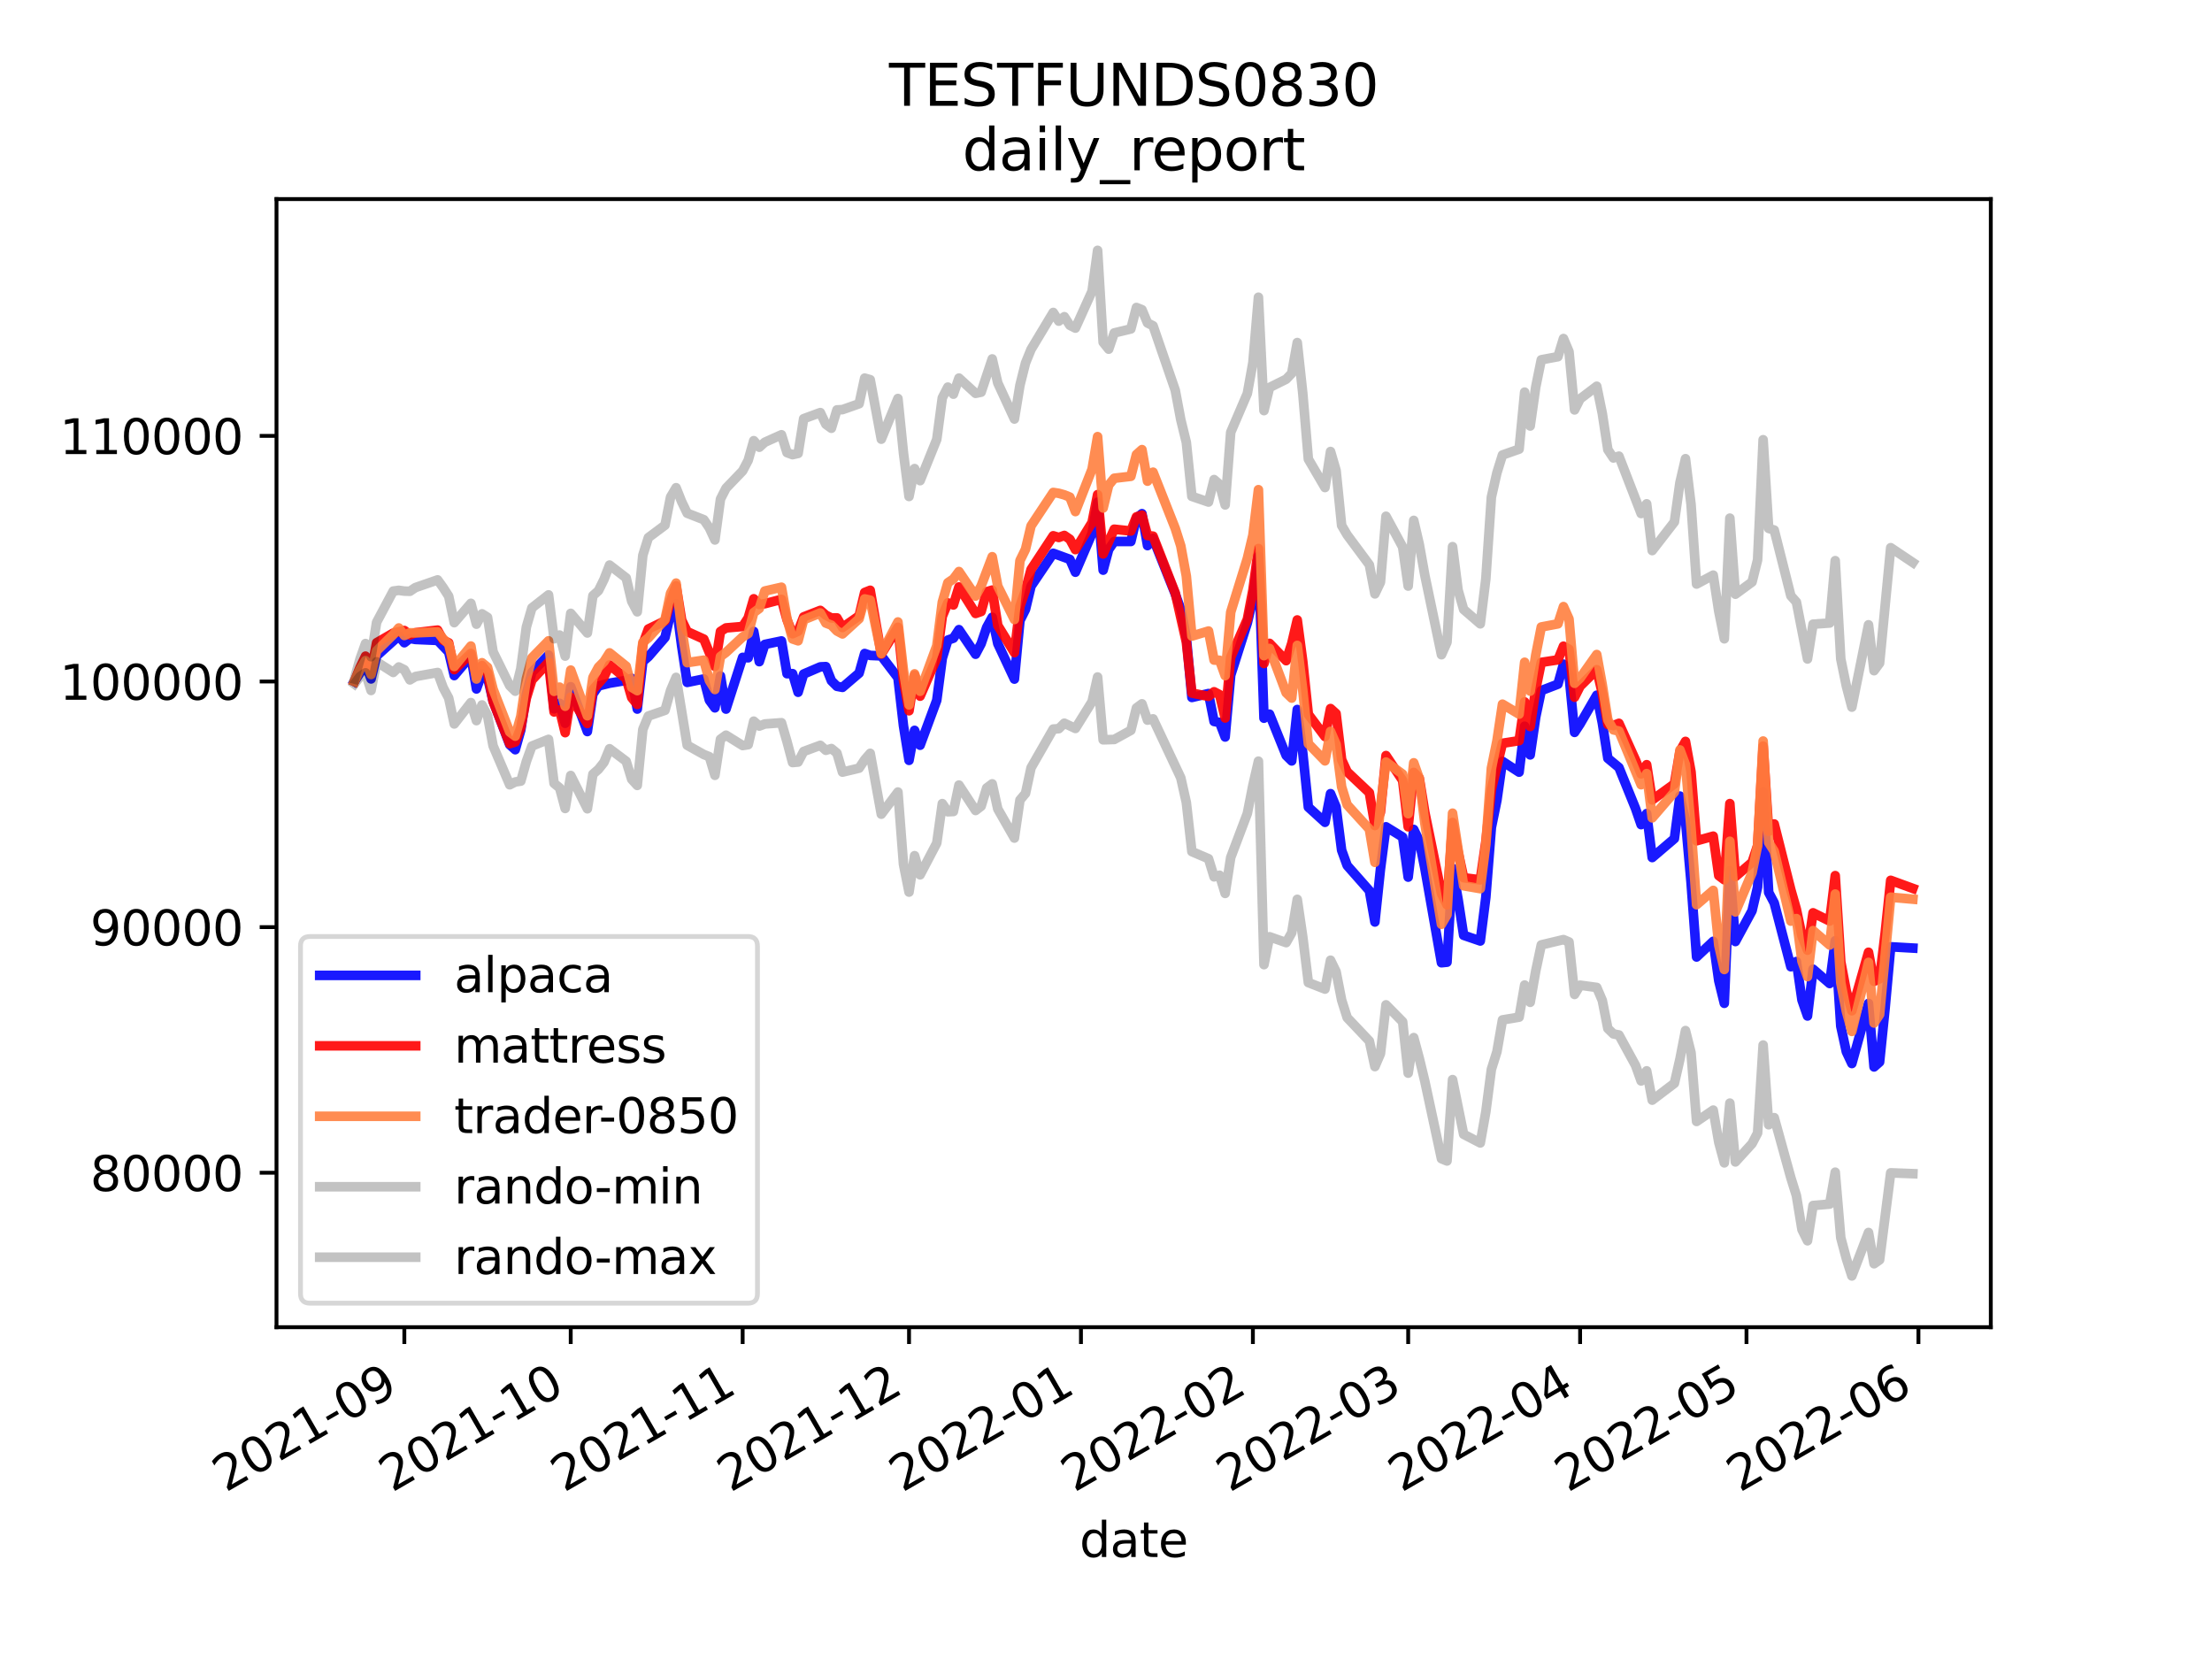 <?xml version="1.0" encoding="utf-8" standalone="no"?>
<!DOCTYPE svg PUBLIC "-//W3C//DTD SVG 1.1//EN"
  "http://www.w3.org/Graphics/SVG/1.1/DTD/svg11.dtd">
<svg height="345.6pt" version="1.1" viewBox="0 0 460.8 345.6" width="460.8pt" xmlns="http://www.w3.org/2000/svg" xmlns:xlink="http://www.w3.org/1999/xlink">
 <defs>
  <style type="text/css">*{stroke-linecap:butt;stroke-linejoin:round;}</style>
 </defs>
 <g id="figure_1">
  <g id="patch_1">
   <path d="M 0 345.6 
L 460.8 345.6 
L 460.8 0 
L 0 0 
z
" style="fill:#ffffff;"/>
  </g>
  <g id="axes_1">
   <g id="patch_2">
    <path d="M 57.6 276.48 
L 414.72 276.48 
L 414.72 41.472 
L 57.6 41.472 
z
" style="fill:#ffffff;"/>
   </g>
   <g id="matplotlib.axis_1">
    <g id="xtick_1">
     <g id="line2d_1">
      <defs>
       <path d="M 0 0 
L 0 3.5 
" id="m9d645391ad" style="stroke:#000000;stroke-width:0.8;"/>
      </defs>
      <g>
       <use style="stroke:#000000;stroke-width:0.8;" x="84.231" xlink:href="#m9d645391ad" y="276.48"/>
      </g>
     </g>
     <g id="text_1">
      <!-- 2021-09 -->
      <g transform="translate(47.006 310.952)rotate(-30)scale(0.1 -0.1)">
       <defs>
        <path d="M 1228 531 
L 3431 531 
L 3431 0 
L 469 0 
L 469 531 
Q 828 903 1448 1529 
Q 2069 2156 2228 2338 
Q 2531 2678 2651 2914 
Q 2772 3150 2772 3378 
Q 2772 3750 2511 3984 
Q 2250 4219 1831 4219 
Q 1534 4219 1204 4116 
Q 875 4013 500 3803 
L 500 4441 
Q 881 4594 1212 4672 
Q 1544 4750 1819 4750 
Q 2544 4750 2975 4387 
Q 3406 4025 3406 3419 
Q 3406 3131 3298 2873 
Q 3191 2616 2906 2266 
Q 2828 2175 2409 1742 
Q 1991 1309 1228 531 
z
" id="DejaVuSans-32" transform="scale(0.016)"/>
        <path d="M 2034 4250 
Q 1547 4250 1301 3770 
Q 1056 3291 1056 2328 
Q 1056 1369 1301 889 
Q 1547 409 2034 409 
Q 2525 409 2770 889 
Q 3016 1369 3016 2328 
Q 3016 3291 2770 3770 
Q 2525 4250 2034 4250 
z
M 2034 4750 
Q 2819 4750 3233 4129 
Q 3647 3509 3647 2328 
Q 3647 1150 3233 529 
Q 2819 -91 2034 -91 
Q 1250 -91 836 529 
Q 422 1150 422 2328 
Q 422 3509 836 4129 
Q 1250 4750 2034 4750 
z
" id="DejaVuSans-30" transform="scale(0.016)"/>
        <path d="M 794 531 
L 1825 531 
L 1825 4091 
L 703 3866 
L 703 4441 
L 1819 4666 
L 2450 4666 
L 2450 531 
L 3481 531 
L 3481 0 
L 794 0 
L 794 531 
z
" id="DejaVuSans-31" transform="scale(0.016)"/>
        <path d="M 313 2009 
L 1997 2009 
L 1997 1497 
L 313 1497 
L 313 2009 
z
" id="DejaVuSans-2d" transform="scale(0.016)"/>
        <path d="M 703 97 
L 703 672 
Q 941 559 1184 500 
Q 1428 441 1663 441 
Q 2288 441 2617 861 
Q 2947 1281 2994 2138 
Q 2813 1869 2534 1725 
Q 2256 1581 1919 1581 
Q 1219 1581 811 2004 
Q 403 2428 403 3163 
Q 403 3881 828 4315 
Q 1253 4750 1959 4750 
Q 2769 4750 3195 4129 
Q 3622 3509 3622 2328 
Q 3622 1225 3098 567 
Q 2575 -91 1691 -91 
Q 1453 -91 1209 -44 
Q 966 3 703 97 
z
M 1959 2075 
Q 2384 2075 2632 2365 
Q 2881 2656 2881 3163 
Q 2881 3666 2632 3958 
Q 2384 4250 1959 4250 
Q 1534 4250 1286 3958 
Q 1038 3666 1038 3163 
Q 1038 2656 1286 2365 
Q 1534 2075 1959 2075 
z
" id="DejaVuSans-39" transform="scale(0.016)"/>
       </defs>
       <use xlink:href="#DejaVuSans-32"/>
       <use x="63.623" xlink:href="#DejaVuSans-30"/>
       <use x="127.246" xlink:href="#DejaVuSans-32"/>
       <use x="190.869" xlink:href="#DejaVuSans-31"/>
       <use x="254.492" xlink:href="#DejaVuSans-2d"/>
       <use x="290.576" xlink:href="#DejaVuSans-30"/>
       <use x="354.199" xlink:href="#DejaVuSans-39"/>
      </g>
     </g>
    </g>
    <g id="xtick_2">
     <g id="line2d_2">
      <g>
       <use style="stroke:#000000;stroke-width:0.8;" x="118.892" xlink:href="#m9d645391ad" y="276.48"/>
      </g>
     </g>
     <g id="text_2">
      <!-- 2021-10 -->
      <g transform="translate(81.667 310.952)rotate(-30)scale(0.1 -0.1)">
       <use xlink:href="#DejaVuSans-32"/>
       <use x="63.623" xlink:href="#DejaVuSans-30"/>
       <use x="127.246" xlink:href="#DejaVuSans-32"/>
       <use x="190.869" xlink:href="#DejaVuSans-31"/>
       <use x="254.492" xlink:href="#DejaVuSans-2d"/>
       <use x="290.576" xlink:href="#DejaVuSans-31"/>
       <use x="354.199" xlink:href="#DejaVuSans-30"/>
      </g>
     </g>
    </g>
    <g id="xtick_3">
     <g id="line2d_3">
      <g>
       <use style="stroke:#000000;stroke-width:0.8;" x="154.708" xlink:href="#m9d645391ad" y="276.48"/>
      </g>
     </g>
     <g id="text_3">
      <!-- 2021-11 -->
      <g transform="translate(117.483 310.952)rotate(-30)scale(0.1 -0.1)">
       <use xlink:href="#DejaVuSans-32"/>
       <use x="63.623" xlink:href="#DejaVuSans-30"/>
       <use x="127.246" xlink:href="#DejaVuSans-32"/>
       <use x="190.869" xlink:href="#DejaVuSans-31"/>
       <use x="254.492" xlink:href="#DejaVuSans-2d"/>
       <use x="290.576" xlink:href="#DejaVuSans-31"/>
       <use x="354.199" xlink:href="#DejaVuSans-31"/>
      </g>
     </g>
    </g>
    <g id="xtick_4">
     <g id="line2d_4">
      <g>
       <use style="stroke:#000000;stroke-width:0.8;" x="189.368" xlink:href="#m9d645391ad" y="276.48"/>
      </g>
     </g>
     <g id="text_4">
      <!-- 2021-12 -->
      <g transform="translate(152.143 310.952)rotate(-30)scale(0.1 -0.1)">
       <use xlink:href="#DejaVuSans-32"/>
       <use x="63.623" xlink:href="#DejaVuSans-30"/>
       <use x="127.246" xlink:href="#DejaVuSans-32"/>
       <use x="190.869" xlink:href="#DejaVuSans-31"/>
       <use x="254.492" xlink:href="#DejaVuSans-2d"/>
       <use x="290.576" xlink:href="#DejaVuSans-31"/>
       <use x="354.199" xlink:href="#DejaVuSans-32"/>
      </g>
     </g>
    </g>
    <g id="xtick_5">
     <g id="line2d_5">
      <g>
       <use style="stroke:#000000;stroke-width:0.8;" x="225.184" xlink:href="#m9d645391ad" y="276.48"/>
      </g>
     </g>
     <g id="text_5">
      <!-- 2022-01 -->
      <g transform="translate(187.959 310.952)rotate(-30)scale(0.1 -0.1)">
       <use xlink:href="#DejaVuSans-32"/>
       <use x="63.623" xlink:href="#DejaVuSans-30"/>
       <use x="127.246" xlink:href="#DejaVuSans-32"/>
       <use x="190.869" xlink:href="#DejaVuSans-32"/>
       <use x="254.492" xlink:href="#DejaVuSans-2d"/>
       <use x="290.576" xlink:href="#DejaVuSans-30"/>
       <use x="354.199" xlink:href="#DejaVuSans-31"/>
      </g>
     </g>
    </g>
    <g id="xtick_6">
     <g id="line2d_6">
      <g>
       <use style="stroke:#000000;stroke-width:0.8;" x="261" xlink:href="#m9d645391ad" y="276.48"/>
      </g>
     </g>
     <g id="text_6">
      <!-- 2022-02 -->
      <g transform="translate(223.775 310.952)rotate(-30)scale(0.1 -0.1)">
       <use xlink:href="#DejaVuSans-32"/>
       <use x="63.623" xlink:href="#DejaVuSans-30"/>
       <use x="127.246" xlink:href="#DejaVuSans-32"/>
       <use x="190.869" xlink:href="#DejaVuSans-32"/>
       <use x="254.492" xlink:href="#DejaVuSans-2d"/>
       <use x="290.576" xlink:href="#DejaVuSans-30"/>
       <use x="354.199" xlink:href="#DejaVuSans-32"/>
      </g>
     </g>
    </g>
    <g id="xtick_7">
     <g id="line2d_7">
      <g>
       <use style="stroke:#000000;stroke-width:0.8;" x="293.35" xlink:href="#m9d645391ad" y="276.48"/>
      </g>
     </g>
     <g id="text_7">
      <!-- 2022-03 -->
      <g transform="translate(256.125 310.952)rotate(-30)scale(0.1 -0.1)">
       <defs>
        <path d="M 2597 2516 
Q 3050 2419 3304 2112 
Q 3559 1806 3559 1356 
Q 3559 666 3084 287 
Q 2609 -91 1734 -91 
Q 1441 -91 1130 -33 
Q 819 25 488 141 
L 488 750 
Q 750 597 1062 519 
Q 1375 441 1716 441 
Q 2309 441 2620 675 
Q 2931 909 2931 1356 
Q 2931 1769 2642 2001 
Q 2353 2234 1838 2234 
L 1294 2234 
L 1294 2753 
L 1863 2753 
Q 2328 2753 2575 2939 
Q 2822 3125 2822 3475 
Q 2822 3834 2567 4026 
Q 2313 4219 1838 4219 
Q 1578 4219 1281 4162 
Q 984 4106 628 3988 
L 628 4550 
Q 988 4650 1302 4700 
Q 1616 4750 1894 4750 
Q 2613 4750 3031 4423 
Q 3450 4097 3450 3541 
Q 3450 3153 3228 2886 
Q 3006 2619 2597 2516 
z
" id="DejaVuSans-33" transform="scale(0.016)"/>
       </defs>
       <use xlink:href="#DejaVuSans-32"/>
       <use x="63.623" xlink:href="#DejaVuSans-30"/>
       <use x="127.246" xlink:href="#DejaVuSans-32"/>
       <use x="190.869" xlink:href="#DejaVuSans-32"/>
       <use x="254.492" xlink:href="#DejaVuSans-2d"/>
       <use x="290.576" xlink:href="#DejaVuSans-30"/>
       <use x="354.199" xlink:href="#DejaVuSans-33"/>
      </g>
     </g>
    </g>
    <g id="xtick_8">
     <g id="line2d_8">
      <g>
       <use style="stroke:#000000;stroke-width:0.8;" x="329.166" xlink:href="#m9d645391ad" y="276.48"/>
      </g>
     </g>
     <g id="text_8">
      <!-- 2022-04 -->
      <g transform="translate(291.941 310.952)rotate(-30)scale(0.1 -0.1)">
       <defs>
        <path d="M 2419 4116 
L 825 1625 
L 2419 1625 
L 2419 4116 
z
M 2253 4666 
L 3047 4666 
L 3047 1625 
L 3713 1625 
L 3713 1100 
L 3047 1100 
L 3047 0 
L 2419 0 
L 2419 1100 
L 313 1100 
L 313 1709 
L 2253 4666 
z
" id="DejaVuSans-34" transform="scale(0.016)"/>
       </defs>
       <use xlink:href="#DejaVuSans-32"/>
       <use x="63.623" xlink:href="#DejaVuSans-30"/>
       <use x="127.246" xlink:href="#DejaVuSans-32"/>
       <use x="190.869" xlink:href="#DejaVuSans-32"/>
       <use x="254.492" xlink:href="#DejaVuSans-2d"/>
       <use x="290.576" xlink:href="#DejaVuSans-30"/>
       <use x="354.199" xlink:href="#DejaVuSans-34"/>
      </g>
     </g>
    </g>
    <g id="xtick_9">
     <g id="line2d_9">
      <g>
       <use style="stroke:#000000;stroke-width:0.8;" x="363.827" xlink:href="#m9d645391ad" y="276.48"/>
      </g>
     </g>
     <g id="text_9">
      <!-- 2022-05 -->
      <g transform="translate(326.602 310.952)rotate(-30)scale(0.1 -0.1)">
       <defs>
        <path d="M 691 4666 
L 3169 4666 
L 3169 4134 
L 1269 4134 
L 1269 2991 
Q 1406 3038 1543 3061 
Q 1681 3084 1819 3084 
Q 2600 3084 3056 2656 
Q 3513 2228 3513 1497 
Q 3513 744 3044 326 
Q 2575 -91 1722 -91 
Q 1428 -91 1123 -41 
Q 819 9 494 109 
L 494 744 
Q 775 591 1075 516 
Q 1375 441 1709 441 
Q 2250 441 2565 725 
Q 2881 1009 2881 1497 
Q 2881 1984 2565 2268 
Q 2250 2553 1709 2553 
Q 1456 2553 1204 2497 
Q 953 2441 691 2322 
L 691 4666 
z
" id="DejaVuSans-35" transform="scale(0.016)"/>
       </defs>
       <use xlink:href="#DejaVuSans-32"/>
       <use x="63.623" xlink:href="#DejaVuSans-30"/>
       <use x="127.246" xlink:href="#DejaVuSans-32"/>
       <use x="190.869" xlink:href="#DejaVuSans-32"/>
       <use x="254.492" xlink:href="#DejaVuSans-2d"/>
       <use x="290.576" xlink:href="#DejaVuSans-30"/>
       <use x="354.199" xlink:href="#DejaVuSans-35"/>
      </g>
     </g>
    </g>
    <g id="xtick_10">
     <g id="line2d_10">
      <g>
       <use style="stroke:#000000;stroke-width:0.8;" x="399.643" xlink:href="#m9d645391ad" y="276.48"/>
      </g>
     </g>
     <g id="text_10">
      <!-- 2022-06 -->
      <g transform="translate(362.418 310.952)rotate(-30)scale(0.1 -0.1)">
       <defs>
        <path d="M 2113 2584 
Q 1688 2584 1439 2293 
Q 1191 2003 1191 1497 
Q 1191 994 1439 701 
Q 1688 409 2113 409 
Q 2538 409 2786 701 
Q 3034 994 3034 1497 
Q 3034 2003 2786 2293 
Q 2538 2584 2113 2584 
z
M 3366 4563 
L 3366 3988 
Q 3128 4100 2886 4159 
Q 2644 4219 2406 4219 
Q 1781 4219 1451 3797 
Q 1122 3375 1075 2522 
Q 1259 2794 1537 2939 
Q 1816 3084 2150 3084 
Q 2853 3084 3261 2657 
Q 3669 2231 3669 1497 
Q 3669 778 3244 343 
Q 2819 -91 2113 -91 
Q 1303 -91 875 529 
Q 447 1150 447 2328 
Q 447 3434 972 4092 
Q 1497 4750 2381 4750 
Q 2619 4750 2861 4703 
Q 3103 4656 3366 4563 
z
" id="DejaVuSans-36" transform="scale(0.016)"/>
       </defs>
       <use xlink:href="#DejaVuSans-32"/>
       <use x="63.623" xlink:href="#DejaVuSans-30"/>
       <use x="127.246" xlink:href="#DejaVuSans-32"/>
       <use x="190.869" xlink:href="#DejaVuSans-32"/>
       <use x="254.492" xlink:href="#DejaVuSans-2d"/>
       <use x="290.576" xlink:href="#DejaVuSans-30"/>
       <use x="354.199" xlink:href="#DejaVuSans-36"/>
      </g>
     </g>
    </g>
    <g id="text_11">
     <!-- date -->
     <g transform="translate(224.885 324.351)scale(0.1 -0.1)">
      <defs>
       <path d="M 2906 2969 
L 2906 4863 
L 3481 4863 
L 3481 0 
L 2906 0 
L 2906 525 
Q 2725 213 2448 61 
Q 2172 -91 1784 -91 
Q 1150 -91 751 415 
Q 353 922 353 1747 
Q 353 2572 751 3078 
Q 1150 3584 1784 3584 
Q 2172 3584 2448 3432 
Q 2725 3281 2906 2969 
z
M 947 1747 
Q 947 1113 1208 752 
Q 1469 391 1925 391 
Q 2381 391 2643 752 
Q 2906 1113 2906 1747 
Q 2906 2381 2643 2742 
Q 2381 3103 1925 3103 
Q 1469 3103 1208 2742 
Q 947 2381 947 1747 
z
" id="DejaVuSans-64" transform="scale(0.016)"/>
       <path d="M 2194 1759 
Q 1497 1759 1228 1600 
Q 959 1441 959 1056 
Q 959 750 1161 570 
Q 1363 391 1709 391 
Q 2188 391 2477 730 
Q 2766 1069 2766 1631 
L 2766 1759 
L 2194 1759 
z
M 3341 1997 
L 3341 0 
L 2766 0 
L 2766 531 
Q 2569 213 2275 61 
Q 1981 -91 1556 -91 
Q 1019 -91 701 211 
Q 384 513 384 1019 
Q 384 1609 779 1909 
Q 1175 2209 1959 2209 
L 2766 2209 
L 2766 2266 
Q 2766 2663 2505 2880 
Q 2244 3097 1772 3097 
Q 1472 3097 1187 3025 
Q 903 2953 641 2809 
L 641 3341 
Q 956 3463 1253 3523 
Q 1550 3584 1831 3584 
Q 2591 3584 2966 3190 
Q 3341 2797 3341 1997 
z
" id="DejaVuSans-61" transform="scale(0.016)"/>
       <path d="M 1172 4494 
L 1172 3500 
L 2356 3500 
L 2356 3053 
L 1172 3053 
L 1172 1153 
Q 1172 725 1289 603 
Q 1406 481 1766 481 
L 2356 481 
L 2356 0 
L 1766 0 
Q 1100 0 847 248 
Q 594 497 594 1153 
L 594 3053 
L 172 3053 
L 172 3500 
L 594 3500 
L 594 4494 
L 1172 4494 
z
" id="DejaVuSans-74" transform="scale(0.016)"/>
       <path d="M 3597 1894 
L 3597 1613 
L 953 1613 
Q 991 1019 1311 708 
Q 1631 397 2203 397 
Q 2534 397 2845 478 
Q 3156 559 3463 722 
L 3463 178 
Q 3153 47 2828 -22 
Q 2503 -91 2169 -91 
Q 1331 -91 842 396 
Q 353 884 353 1716 
Q 353 2575 817 3079 
Q 1281 3584 2069 3584 
Q 2775 3584 3186 3129 
Q 3597 2675 3597 1894 
z
M 3022 2063 
Q 3016 2534 2758 2815 
Q 2500 3097 2075 3097 
Q 1594 3097 1305 2825 
Q 1016 2553 972 2059 
L 3022 2063 
z
" id="DejaVuSans-65" transform="scale(0.016)"/>
      </defs>
      <use xlink:href="#DejaVuSans-64"/>
      <use x="63.477" xlink:href="#DejaVuSans-61"/>
      <use x="124.756" xlink:href="#DejaVuSans-74"/>
      <use x="163.965" xlink:href="#DejaVuSans-65"/>
     </g>
    </g>
   </g>
   <g id="matplotlib.axis_2">
    <g id="ytick_1">
     <g id="line2d_11">
      <defs>
       <path d="M 0 0 
L -3.5 0 
" id="m3a9f3d53c4" style="stroke:#000000;stroke-width:0.8;"/>
      </defs>
      <g>
       <use style="stroke:#000000;stroke-width:0.8;" x="57.6" xlink:href="#m3a9f3d53c4" y="244.309"/>
      </g>
     </g>
     <g id="text_12">
      <!-- 80000 -->
      <g transform="translate(18.788 248.109)scale(0.1 -0.1)">
       <defs>
        <path d="M 2034 2216 
Q 1584 2216 1326 1975 
Q 1069 1734 1069 1313 
Q 1069 891 1326 650 
Q 1584 409 2034 409 
Q 2484 409 2743 651 
Q 3003 894 3003 1313 
Q 3003 1734 2745 1975 
Q 2488 2216 2034 2216 
z
M 1403 2484 
Q 997 2584 770 2862 
Q 544 3141 544 3541 
Q 544 4100 942 4425 
Q 1341 4750 2034 4750 
Q 2731 4750 3128 4425 
Q 3525 4100 3525 3541 
Q 3525 3141 3298 2862 
Q 3072 2584 2669 2484 
Q 3125 2378 3379 2068 
Q 3634 1759 3634 1313 
Q 3634 634 3220 271 
Q 2806 -91 2034 -91 
Q 1263 -91 848 271 
Q 434 634 434 1313 
Q 434 1759 690 2068 
Q 947 2378 1403 2484 
z
M 1172 3481 
Q 1172 3119 1398 2916 
Q 1625 2713 2034 2713 
Q 2441 2713 2670 2916 
Q 2900 3119 2900 3481 
Q 2900 3844 2670 4047 
Q 2441 4250 2034 4250 
Q 1625 4250 1398 4047 
Q 1172 3844 1172 3481 
z
" id="DejaVuSans-38" transform="scale(0.016)"/>
       </defs>
       <use xlink:href="#DejaVuSans-38"/>
       <use x="63.623" xlink:href="#DejaVuSans-30"/>
       <use x="127.246" xlink:href="#DejaVuSans-30"/>
       <use x="190.869" xlink:href="#DejaVuSans-30"/>
       <use x="254.492" xlink:href="#DejaVuSans-30"/>
      </g>
     </g>
    </g>
    <g id="ytick_2">
     <g id="line2d_12">
      <g>
       <use style="stroke:#000000;stroke-width:0.8;" x="57.6" xlink:href="#m3a9f3d53c4" y="193.139"/>
      </g>
     </g>
     <g id="text_13">
      <!-- 90000 -->
      <g transform="translate(18.788 196.938)scale(0.1 -0.1)">
       <use xlink:href="#DejaVuSans-39"/>
       <use x="63.623" xlink:href="#DejaVuSans-30"/>
       <use x="127.246" xlink:href="#DejaVuSans-30"/>
       <use x="190.869" xlink:href="#DejaVuSans-30"/>
       <use x="254.492" xlink:href="#DejaVuSans-30"/>
      </g>
     </g>
    </g>
    <g id="ytick_3">
     <g id="line2d_13">
      <g>
       <use style="stroke:#000000;stroke-width:0.8;" x="57.6" xlink:href="#m3a9f3d53c4" y="141.969"/>
      </g>
     </g>
     <g id="text_14">
      <!-- 100000 -->
      <g transform="translate(12.425 145.768)scale(0.1 -0.1)">
       <use xlink:href="#DejaVuSans-31"/>
       <use x="63.623" xlink:href="#DejaVuSans-30"/>
       <use x="127.246" xlink:href="#DejaVuSans-30"/>
       <use x="190.869" xlink:href="#DejaVuSans-30"/>
       <use x="254.492" xlink:href="#DejaVuSans-30"/>
       <use x="318.115" xlink:href="#DejaVuSans-30"/>
      </g>
     </g>
    </g>
    <g id="ytick_4">
     <g id="line2d_14">
      <g>
       <use style="stroke:#000000;stroke-width:0.8;" x="57.6" xlink:href="#m3a9f3d53c4" y="90.798"/>
      </g>
     </g>
     <g id="text_15">
      <!-- 110000 -->
      <g transform="translate(12.425 94.598)scale(0.1 -0.1)">
       <use xlink:href="#DejaVuSans-31"/>
       <use x="63.623" xlink:href="#DejaVuSans-31"/>
       <use x="127.246" xlink:href="#DejaVuSans-30"/>
       <use x="190.869" xlink:href="#DejaVuSans-30"/>
       <use x="254.492" xlink:href="#DejaVuSans-30"/>
       <use x="318.115" xlink:href="#DejaVuSans-30"/>
      </g>
     </g>
    </g>
   </g>
   <g id="line2d_15">
    <path clip-path="url(#pd2eb1c7e87)" d="M 73.833 141.969 
L 76.143 138.392 
L 77.299 141.432 
L 78.454 136.644 
L 83.076 132.476 
L 84.231 133.892 
L 85.386 133.001 
L 86.542 133.211 
L 91.163 133.411 
L 93.474 135.836 
L 94.629 140.736 
L 98.095 136.628 
L 99.251 143.519 
L 100.406 140.328 
L 101.561 141.094 
L 102.717 146.025 
L 106.183 155.129 
L 107.338 156.177 
L 108.493 152.071 
L 109.649 144.617 
L 110.804 140.052 
L 114.27 136.459 
L 115.425 147.658 
L 116.581 146.507 
L 117.736 150.675 
L 118.892 143.062 
L 122.358 152.394 
L 123.513 144.583 
L 124.668 142.897 
L 126.979 142.322 
L 130.445 141.741 
L 131.6 141.318 
L 132.756 147.711 
L 133.911 137.807 
L 135.067 136.803 
L 138.533 132.803 
L 139.688 127.814 
L 140.843 125.77 
L 141.999 134.578 
L 143.154 142.157 
L 146.62 141.44 
L 147.775 145.87 
L 148.931 147.455 
L 150.086 140.811 
L 151.241 147.715 
L 154.708 136.945 
L 155.863 137.028 
L 157.018 131.539 
L 158.174 137.84 
L 159.329 134.241 
L 162.795 133.52 
L 163.95 140.343 
L 165.106 140.332 
L 166.261 144.209 
L 167.416 140.414 
L 170.882 138.922 
L 172.038 138.871 
L 173.193 141.813 
L 174.349 142.97 
L 175.504 143.191 
L 178.97 140.225 
L 180.125 136.135 
L 181.281 136.538 
L 183.591 136.635 
L 187.057 141.188 
L 188.213 151.208 
L 189.368 158.396 
L 190.524 152.149 
L 191.679 155.244 
L 195.145 145.884 
L 196.3 137.114 
L 197.456 133.343 
L 198.611 132.945 
L 199.766 131.166 
L 203.232 136.288 
L 204.388 134.099 
L 205.543 130.697 
L 206.698 128.585 
L 207.854 134.072 
L 211.32 141.468 
L 212.475 129.272 
L 213.631 126.951 
L 214.786 122.11 
L 219.407 115.261 
L 222.873 116.53 
L 224.029 119.203 
L 227.495 111.111 
L 228.65 104.621 
L 229.806 118.771 
L 230.961 114.463 
L 232.116 112.795 
L 235.582 112.803 
L 236.738 107.973 
L 237.893 107.009 
L 239.048 113.659 
L 240.204 112.14 
L 244.825 123.729 
L 245.981 126.949 
L 247.136 132.786 
L 248.291 145.295 
L 251.757 144.477 
L 252.913 150.296 
L 254.068 150.499 
L 255.223 153.53 
L 256.379 140.655 
L 259.845 129.763 
L 261 124.872 
L 262.155 115.88 
L 263.311 149.613 
L 264.466 148.776 
L 267.932 157.377 
L 269.088 158.514 
L 270.243 147.805 
L 271.398 156.89 
L 272.554 168.143 
L 276.02 171.303 
L 277.175 165.333 
L 278.33 168.102 
L 279.486 177.115 
L 280.641 180.301 
L 285.263 185.538 
L 286.418 192.067 
L 287.573 181.07 
L 288.729 172.239 
L 292.195 174.371 
L 293.35 182.718 
L 294.505 172.786 
L 295.661 175.162 
L 296.816 180.862 
L 300.282 200.557 
L 301.438 200.441 
L 302.593 180.878 
L 303.748 187.343 
L 304.904 194.837 
L 308.37 196.024 
L 309.525 186.949 
L 310.68 172.376 
L 311.836 166.718 
L 312.991 158.605 
L 316.457 160.853 
L 317.612 151.29 
L 318.768 157.259 
L 319.923 149.353 
L 321.079 143.861 
L 324.545 142.527 
L 325.7 138.356 
L 326.855 140.604 
L 328.011 152.569 
L 329.166 150.808 
L 332.632 144.826 
L 333.787 150.579 
L 334.943 157.968 
L 337.253 159.887 
L 340.72 168.443 
L 341.875 171.785 
L 343.03 169.477 
L 344.186 178.642 
L 348.807 174.696 
L 349.962 165.838 
L 351.118 170.91 
L 352.273 183.816 
L 353.428 199.357 
L 356.895 196.094 
L 358.05 204.304 
L 359.205 209.009 
L 360.361 181.425 
L 361.516 196.139 
L 364.982 189.738 
L 366.137 184.8 
L 367.293 164.915 
L 368.448 185.914 
L 369.603 188.093 
L 373.069 201.388 
L 374.225 200.301 
L 375.38 208.315 
L 376.536 211.648 
L 377.691 201.899 
L 381.157 204.884 
L 382.312 195.976 
L 383.468 213.771 
L 384.623 219.091 
L 385.778 221.551 
L 389.244 209.024 
L 390.4 222.259 
L 391.555 221.239 
L 392.711 209.948 
L 393.866 197.236 
L 398.487 197.5 
L 398.487 197.5 
" style="fill:none;stroke:#0000ff;stroke-linecap:square;stroke-opacity:0.9;stroke-width:2;"/>
   </g>
   <g id="line2d_16">
    <path clip-path="url(#pd2eb1c7e87)" d="M 73.833 141.969 
L 74.988 139.106 
L 76.143 136.691 
L 77.299 140.07 
L 78.454 133.895 
L 81.92 131.886 
L 84.231 131.344 
L 85.386 132.275 
L 86.542 131.805 
L 91.163 131.262 
L 92.318 133.374 
L 93.474 133.915 
L 94.629 139.493 
L 98.095 136.109 
L 99.251 140.868 
L 100.406 138.649 
L 101.561 140.155 
L 102.717 146.135 
L 106.183 154.923 
L 107.338 154.564 
L 108.493 151.588 
L 109.649 145.432 
L 110.804 141.666 
L 114.27 137.958 
L 115.425 148.31 
L 116.581 147.894 
L 117.736 152.625 
L 118.892 145.236 
L 122.358 150.711 
L 123.513 143.69 
L 125.824 141.044 
L 126.979 138.52 
L 130.445 141.39 
L 131.6 145.324 
L 132.756 146.747 
L 133.911 134.21 
L 135.067 131.029 
L 138.533 129.347 
L 139.688 125.26 
L 140.843 122.02 
L 141.999 129.177 
L 143.154 131.566 
L 146.62 133.139 
L 148.931 138.818 
L 150.086 131.543 
L 151.241 130.806 
L 154.708 130.508 
L 155.863 128.721 
L 157.018 124.739 
L 158.174 125.921 
L 159.329 125.764 
L 162.795 124.855 
L 163.95 129.111 
L 165.106 132.015 
L 166.261 131.49 
L 167.416 128.506 
L 170.882 127.156 
L 172.038 128.153 
L 173.193 128.735 
L 174.349 128.72 
L 175.504 130.715 
L 178.97 128.296 
L 180.125 123.427 
L 181.281 122.966 
L 183.591 136.263 
L 187.057 130.678 
L 188.213 141.749 
L 189.368 148.065 
L 190.524 140.666 
L 191.679 145.023 
L 195.145 137.065 
L 196.3 128.402 
L 197.456 125.589 
L 198.611 126.023 
L 199.766 122.271 
L 203.232 127.796 
L 204.388 127.391 
L 205.543 123.271 
L 206.698 122.927 
L 207.854 130.3 
L 211.32 135.952 
L 212.475 126.287 
L 213.631 122.94 
L 214.786 118.626 
L 219.407 111.611 
L 220.563 111.969 
L 221.718 111.541 
L 222.873 112.335 
L 224.029 114.491 
L 227.495 108.844 
L 228.65 103.04 
L 229.806 115.391 
L 232.116 110.244 
L 235.582 110.62 
L 236.738 107.673 
L 237.893 107.316 
L 239.048 111.558 
L 240.204 111.691 
L 244.825 123.525 
L 247.136 133.761 
L 248.291 144.374 
L 251.757 145.076 
L 252.913 144.108 
L 254.068 144.714 
L 255.223 149.564 
L 256.379 136.918 
L 259.845 129.007 
L 261 122.936 
L 262.155 114.27 
L 263.311 138.219 
L 264.466 134.024 
L 267.932 137.63 
L 269.088 134.072 
L 270.243 129.15 
L 271.398 137.832 
L 272.554 148.816 
L 276.02 153.444 
L 277.175 147.606 
L 278.33 148.652 
L 279.486 158.257 
L 280.641 160.779 
L 285.263 165.139 
L 286.418 171.968 
L 287.573 169.229 
L 288.729 157.398 
L 292.195 162.58 
L 293.35 172.235 
L 294.505 160.907 
L 295.661 162.106 
L 296.816 169.221 
L 300.282 186.141 
L 301.438 188.482 
L 302.593 171.347 
L 303.748 177.465 
L 304.904 182.844 
L 308.37 183.288 
L 309.525 175.329 
L 310.68 164.463 
L 312.991 154.838 
L 316.457 154.297 
L 317.612 146.223 
L 318.768 151.341 
L 319.923 143.615 
L 321.079 137.984 
L 324.545 137.458 
L 325.7 134.617 
L 326.855 135.255 
L 328.011 145.239 
L 329.166 142.951 
L 332.632 139.508 
L 333.787 144.436 
L 334.943 150.916 
L 336.098 151.142 
L 337.253 150.681 
L 340.72 158.364 
L 341.875 161.212 
L 343.03 159.3 
L 344.186 166.645 
L 348.807 163.305 
L 349.962 156.501 
L 351.118 154.448 
L 352.273 160.794 
L 353.428 175.152 
L 356.895 174.188 
L 358.05 182.409 
L 359.205 183.273 
L 360.361 167.403 
L 361.516 182.607 
L 364.982 179.646 
L 366.137 176.171 
L 367.293 155.436 
L 368.448 173.17 
L 369.603 171.647 
L 373.069 185.391 
L 374.225 189.442 
L 375.38 194.974 
L 376.536 197.933 
L 377.691 190.156 
L 381.157 191.872 
L 382.312 182.407 
L 383.468 200.363 
L 384.623 206.477 
L 385.778 210.561 
L 389.244 198.372 
L 390.4 204.429 
L 391.555 203.897 
L 392.711 194.397 
L 393.866 183.389 
L 398.487 185.075 
L 398.487 185.075 
" style="fill:none;stroke:#ff0000;stroke-linecap:square;stroke-opacity:0.9;stroke-width:2;"/>
   </g>
   <g id="line2d_17">
    <path clip-path="url(#pd2eb1c7e87)" d="M 73.833 141.969 
L 74.988 139.475 
L 76.143 137.622 
L 77.299 140.512 
L 78.454 135.593 
L 81.92 132.196 
L 83.076 130.819 
L 84.231 132.381 
L 85.386 131.823 
L 86.542 131.832 
L 91.163 131.649 
L 92.318 133.079 
L 93.474 134.184 
L 94.629 138.843 
L 98.095 134.584 
L 99.251 141.444 
L 100.406 138.059 
L 101.561 139.004 
L 102.717 143.582 
L 106.183 152.478 
L 107.338 153.352 
L 108.493 149.245 
L 109.649 141.411 
L 110.804 137.044 
L 114.27 133.498 
L 115.425 144.013 
L 116.581 143.141 
L 117.736 147.118 
L 118.892 139.595 
L 122.358 149.101 
L 123.513 141.141 
L 124.668 138.99 
L 125.824 137.825 
L 126.979 136.003 
L 130.445 138.785 
L 131.6 143.186 
L 132.756 143.875 
L 133.911 133.815 
L 135.067 132.874 
L 138.533 129.065 
L 139.688 123.583 
L 140.843 121.473 
L 141.999 130.919 
L 143.154 138.041 
L 146.62 137.527 
L 147.775 141.767 
L 148.931 143.633 
L 150.086 136.767 
L 151.241 135.905 
L 154.708 132.675 
L 155.863 131.983 
L 157.018 127.607 
L 158.174 126.755 
L 159.329 123.12 
L 162.795 122.329 
L 163.95 128.907 
L 165.106 133.105 
L 166.261 133.491 
L 167.416 129.106 
L 170.882 127.698 
L 172.038 129.79 
L 173.193 130.232 
L 174.349 131.439 
L 175.504 132.056 
L 178.97 128.894 
L 180.125 124.769 
L 181.281 125.022 
L 183.591 136.157 
L 187.057 129.567 
L 188.213 139.722 
L 189.368 146.844 
L 190.524 140.378 
L 191.679 144 
L 195.145 134.54 
L 196.3 125.426 
L 197.456 121.395 
L 198.611 120.615 
L 199.766 119.062 
L 203.232 124.172 
L 204.388 122.078 
L 206.698 115.975 
L 207.854 122.111 
L 211.32 129.054 
L 212.475 116.788 
L 213.631 114.431 
L 214.786 109.549 
L 219.407 102.586 
L 220.563 102.766 
L 221.718 103.089 
L 222.873 103.559 
L 224.029 106.569 
L 227.495 97.74 
L 228.65 90.958 
L 229.806 105.825 
L 230.961 101.06 
L 232.116 99.627 
L 235.582 99.224 
L 236.738 94.699 
L 237.893 93.665 
L 239.048 100.233 
L 240.204 98.365 
L 244.825 110.074 
L 245.981 113.72 
L 247.136 120.022 
L 248.291 132.508 
L 251.757 131.455 
L 252.913 137.501 
L 254.068 137.551 
L 255.223 140.751 
L 256.379 127.53 
L 259.845 116.332 
L 261 111.494 
L 262.155 102.01 
L 263.311 136.582 
L 264.466 135.088 
L 267.932 144.317 
L 269.088 145.424 
L 270.243 134.454 
L 271.398 143.863 
L 272.554 154.931 
L 276.02 158.5 
L 277.175 152.368 
L 278.33 155.051 
L 279.486 163.919 
L 280.641 167.656 
L 285.263 172.73 
L 286.418 179.639 
L 287.573 168.104 
L 288.729 158.751 
L 292.195 161.266 
L 293.35 169.505 
L 294.505 158.906 
L 295.661 162.17 
L 296.816 171.489 
L 300.282 192.543 
L 301.438 190.551 
L 302.593 169.4 
L 304.904 184.521 
L 308.37 185.122 
L 309.525 175.89 
L 310.68 160.047 
L 311.836 154.357 
L 312.991 146.695 
L 316.457 148.771 
L 317.612 137.962 
L 318.768 143.976 
L 319.923 136.471 
L 321.079 130.611 
L 324.545 129.957 
L 325.7 126.366 
L 326.855 128.945 
L 328.011 142.347 
L 329.166 141.256 
L 332.632 136.351 
L 333.787 142.682 
L 334.943 149.979 
L 336.098 152.032 
L 337.253 152.297 
L 341.875 163.468 
L 343.03 161.158 
L 344.186 170.372 
L 348.807 165.001 
L 349.962 156.222 
L 351.118 159.318 
L 352.273 172.492 
L 353.428 188.467 
L 356.895 185.487 
L 358.05 196.905 
L 359.205 201.959 
L 360.361 175.254 
L 361.516 189.972 
L 364.982 181.831 
L 366.137 176.142 
L 367.293 154.37 
L 368.448 175.506 
L 369.603 177.324 
L 373.069 191.888 
L 374.225 191.356 
L 375.38 200.241 
L 376.536 203.447 
L 377.691 193.861 
L 381.157 196.861 
L 382.312 186.251 
L 383.468 204.721 
L 384.623 210.634 
L 385.778 214.865 
L 389.244 200.484 
L 390.4 213.105 
L 391.555 211.326 
L 393.866 186.905 
L 398.487 187.313 
L 398.487 187.313 
" style="fill:none;stroke:#ff8040;stroke-linecap:square;stroke-opacity:0.9;stroke-width:2;"/>
   </g>
   <g id="line2d_18">
    <path clip-path="url(#pd2eb1c7e87)" d="M 73.833 142.48 
L 74.988 140.953 
L 76.143 140.168 
L 77.299 143.84 
L 78.454 137.871 
L 81.92 140.082 
L 83.076 138.946 
L 84.231 139.525 
L 85.386 141.633 
L 86.542 140.929 
L 91.163 140.095 
L 92.318 143.239 
L 93.474 145.423 
L 94.629 150.811 
L 98.095 146.358 
L 99.251 150.118 
L 100.406 146.848 
L 101.561 149.073 
L 102.717 155.367 
L 106.183 163.484 
L 107.338 162.894 
L 108.493 162.718 
L 109.649 158.631 
L 110.804 155.417 
L 114.27 154.023 
L 115.425 163.183 
L 116.581 164.127 
L 117.736 168.419 
L 118.892 161.548 
L 122.358 168.48 
L 123.513 161.276 
L 124.668 160.262 
L 125.824 158.797 
L 126.979 155.978 
L 130.445 158.586 
L 131.6 162.346 
L 132.756 163.611 
L 133.911 151.949 
L 135.067 149.164 
L 138.533 147.969 
L 139.688 143.855 
L 140.843 141.11 
L 143.154 155.242 
L 146.62 157.179 
L 147.775 157.639 
L 148.931 161.512 
L 150.086 153.989 
L 151.241 153.154 
L 154.708 155.308 
L 155.863 155.124 
L 157.018 150.23 
L 158.174 151.255 
L 159.329 150.817 
L 162.795 150.557 
L 163.95 154.5 
L 165.106 158.848 
L 166.261 158.747 
L 167.416 156.546 
L 170.882 155.262 
L 172.038 156.297 
L 173.193 155.94 
L 174.349 156.887 
L 175.504 160.846 
L 178.97 160.02 
L 180.125 158.27 
L 181.281 156.933 
L 183.591 169.61 
L 187.057 164.997 
L 188.213 180.038 
L 189.368 185.838 
L 190.524 178.256 
L 191.679 182.237 
L 195.145 175.625 
L 196.3 167.407 
L 197.456 169.103 
L 198.611 169.048 
L 199.766 163.543 
L 203.232 168.837 
L 204.388 167.949 
L 205.543 164.156 
L 206.698 163.292 
L 207.854 168.521 
L 211.32 174.586 
L 212.475 166.654 
L 213.631 165.292 
L 214.786 159.942 
L 219.407 151.878 
L 220.563 151.798 
L 221.718 150.659 
L 224.029 151.748 
L 227.495 146.169 
L 228.65 141.029 
L 229.806 154.119 
L 232.116 154.044 
L 235.582 152.14 
L 236.738 147.48 
L 237.893 146.621 
L 239.048 150.017 
L 240.204 149.753 
L 245.981 162.031 
L 247.136 167.183 
L 248.291 177.405 
L 251.757 178.888 
L 252.913 182.661 
L 254.068 182.336 
L 255.223 186.116 
L 256.379 178.634 
L 259.845 169.458 
L 261 163.582 
L 262.155 158.565 
L 263.311 200.953 
L 264.466 195.142 
L 267.932 196.364 
L 269.088 194.32 
L 270.243 187.349 
L 271.398 195.218 
L 272.554 204.689 
L 276.02 206.043 
L 277.175 200.034 
L 278.33 202.405 
L 279.486 208.331 
L 280.641 211.991 
L 285.263 216.868 
L 286.418 222.191 
L 287.573 219.503 
L 288.729 209.329 
L 292.195 212.848 
L 293.35 223.556 
L 294.505 216.152 
L 295.661 220.453 
L 296.816 225.242 
L 300.282 241.375 
L 301.438 241.849 
L 302.593 224.905 
L 304.904 236.295 
L 308.37 238.097 
L 309.525 231.617 
L 310.68 222.778 
L 311.836 219.099 
L 312.991 212.467 
L 316.457 211.891 
L 317.612 205.202 
L 318.768 208.799 
L 319.923 202.268 
L 321.079 196.837 
L 325.7 195.738 
L 326.855 196.228 
L 328.011 207.158 
L 329.166 205.232 
L 332.632 205.703 
L 333.787 208.409 
L 334.943 214.254 
L 336.098 215.38 
L 337.253 215.601 
L 340.72 221.952 
L 341.875 225.18 
L 343.03 223.08 
L 344.186 229.179 
L 348.807 225.672 
L 349.962 220.627 
L 351.118 214.689 
L 352.273 219.302 
L 353.428 233.619 
L 356.895 231.256 
L 358.05 237.959 
L 359.205 242.243 
L 360.361 229.8 
L 361.516 242.048 
L 364.982 238.245 
L 366.137 236.032 
L 367.293 217.698 
L 368.448 234.305 
L 369.603 232.828 
L 373.069 245.357 
L 374.225 249.074 
L 375.38 256.133 
L 376.536 258.475 
L 377.691 251.132 
L 381.157 250.831 
L 382.312 244.191 
L 383.468 257.842 
L 384.623 262.173 
L 385.778 265.798 
L 389.244 256.749 
L 390.4 263.259 
L 391.555 262.455 
L 393.866 244.325 
L 398.487 244.498 
L 398.487 244.498 
" style="fill:none;stroke:#0d0d0d;stroke-linecap:square;stroke-opacity:0.25;stroke-width:2;"/>
   </g>
   <g id="line2d_19">
    <path clip-path="url(#pd2eb1c7e87)" d="M 73.833 141.457 
L 74.988 137.309 
L 76.143 134.063 
L 77.299 136.807 
L 78.454 129.627 
L 81.92 123.134 
L 83.076 122.977 
L 84.231 123.139 
L 85.386 123.175 
L 86.542 122.402 
L 91.163 120.801 
L 92.318 122.404 
L 93.474 124.211 
L 94.629 129.711 
L 98.095 125.686 
L 99.251 130.028 
L 100.406 127.871 
L 101.561 128.6 
L 102.717 135.776 
L 106.183 142.835 
L 107.338 143.985 
L 108.493 139.296 
L 109.649 130.635 
L 110.804 126.636 
L 114.27 123.922 
L 115.425 133.066 
L 116.581 132.297 
L 117.736 136.676 
L 118.892 127.776 
L 122.358 131.862 
L 123.513 124.091 
L 124.668 123.054 
L 125.824 120.698 
L 126.979 117.713 
L 130.445 120.389 
L 131.6 125.274 
L 132.756 127.452 
L 133.911 115.677 
L 135.067 111.992 
L 138.533 109.406 
L 139.688 103.553 
L 140.843 101.602 
L 141.999 104.502 
L 143.154 106.91 
L 146.62 108.262 
L 147.775 109.974 
L 148.931 112.483 
L 150.086 103.979 
L 151.241 101.707 
L 154.708 98.094 
L 155.863 95.891 
L 157.018 91.799 
L 158.174 93.166 
L 159.329 92.126 
L 162.795 90.569 
L 163.95 94.289 
L 165.106 94.711 
L 166.261 94.456 
L 167.416 87.222 
L 170.882 85.949 
L 172.038 88.379 
L 173.193 89.212 
L 174.349 85.393 
L 175.504 85.33 
L 178.97 84.108 
L 180.125 78.768 
L 181.281 79.097 
L 183.591 91.488 
L 187.057 83.016 
L 188.213 94.404 
L 189.368 103.427 
L 190.524 97.617 
L 191.679 100.126 
L 195.145 91.529 
L 196.3 82.871 
L 197.456 80.642 
L 198.611 82.111 
L 199.766 78.764 
L 203.232 81.937 
L 204.388 81.696 
L 206.698 74.771 
L 207.854 79.78 
L 211.32 87.289 
L 212.475 80.243 
L 213.631 75.63 
L 214.786 72.785 
L 219.407 65.091 
L 220.563 66.899 
L 221.718 65.978 
L 222.873 67.762 
L 224.029 68.351 
L 227.495 60.672 
L 228.65 52.154 
L 229.806 71.302 
L 230.961 72.735 
L 232.116 69.358 
L 235.582 68.521 
L 236.738 64.055 
L 237.893 64.516 
L 239.048 67.279 
L 240.204 67.868 
L 244.825 81.291 
L 245.981 87.437 
L 247.136 92.164 
L 248.291 103.404 
L 251.757 104.585 
L 252.913 99.906 
L 254.068 100.913 
L 255.223 105.188 
L 256.379 90.06 
L 259.845 81.968 
L 261 75.545 
L 262.155 61.92 
L 263.311 85.538 
L 264.466 80.722 
L 267.932 78.998 
L 269.088 77.774 
L 270.243 71.362 
L 271.398 82 
L 272.554 95.643 
L 276.02 101.559 
L 277.175 94.058 
L 278.33 98.012 
L 279.486 109.459 
L 280.641 111.43 
L 285.263 117.66 
L 286.418 123.719 
L 287.573 121.292 
L 288.729 107.544 
L 292.195 113.942 
L 293.35 122.087 
L 294.505 108.406 
L 295.661 113.383 
L 296.816 119.827 
L 300.282 136.389 
L 301.438 133.788 
L 302.593 113.879 
L 303.748 122.951 
L 304.904 126.965 
L 308.37 129.957 
L 309.525 120.592 
L 310.68 103.573 
L 311.836 98.485 
L 312.991 94.785 
L 316.457 93.565 
L 317.612 81.688 
L 318.768 88.743 
L 319.923 80.621 
L 321.079 74.95 
L 324.545 74.302 
L 325.7 70.521 
L 326.855 73.259 
L 328.011 85.391 
L 329.166 83.092 
L 332.632 80.463 
L 333.787 86.122 
L 334.943 93.669 
L 336.098 95.403 
L 337.253 95.025 
L 341.875 106.976 
L 343.03 104.956 
L 344.186 114.696 
L 348.807 108.722 
L 349.962 100.536 
L 351.118 95.556 
L 352.273 105.056 
L 353.428 121.666 
L 356.895 119.809 
L 358.05 127.353 
L 359.205 133.074 
L 360.361 107.941 
L 361.516 123.785 
L 364.982 121.243 
L 366.137 116.648 
L 367.293 91.604 
L 368.448 110.075 
L 369.603 110.419 
L 373.069 124.122 
L 374.225 125.424 
L 376.536 137.276 
L 377.691 130.029 
L 381.157 129.782 
L 382.312 116.796 
L 383.468 137.267 
L 384.623 142.896 
L 385.778 147.307 
L 389.244 130.155 
L 390.4 139.715 
L 391.555 138.137 
L 393.866 114.095 
L 398.487 117.189 
L 398.487 117.189 
" style="fill:none;stroke:#0d0d0d;stroke-linecap:square;stroke-opacity:0.25;stroke-width:2;"/>
   </g>
   <g id="patch_3">
    <path d="M 57.6 276.48 
L 57.6 41.472 
" style="fill:none;stroke:#000000;stroke-linecap:square;stroke-linejoin:miter;stroke-width:0.8;"/>
   </g>
   <g id="patch_4">
    <path d="M 414.72 276.48 
L 414.72 41.472 
" style="fill:none;stroke:#000000;stroke-linecap:square;stroke-linejoin:miter;stroke-width:0.8;"/>
   </g>
   <g id="patch_5">
    <path d="M 57.6 276.48 
L 414.72 276.48 
" style="fill:none;stroke:#000000;stroke-linecap:square;stroke-linejoin:miter;stroke-width:0.8;"/>
   </g>
   <g id="patch_6">
    <path d="M 57.6 41.472 
L 414.72 41.472 
" style="fill:none;stroke:#000000;stroke-linecap:square;stroke-linejoin:miter;stroke-width:0.8;"/>
   </g>
   <g id="text_16">
    <!-- TESTFUNDS0830 -->
    <g transform="translate(185.2 22.035)scale(0.12 -0.12)">
     <defs>
      <path d="M -19 4666 
L 3928 4666 
L 3928 4134 
L 2272 4134 
L 2272 0 
L 1638 0 
L 1638 4134 
L -19 4134 
L -19 4666 
z
" id="DejaVuSans-54" transform="scale(0.016)"/>
      <path d="M 628 4666 
L 3578 4666 
L 3578 4134 
L 1259 4134 
L 1259 2753 
L 3481 2753 
L 3481 2222 
L 1259 2222 
L 1259 531 
L 3634 531 
L 3634 0 
L 628 0 
L 628 4666 
z
" id="DejaVuSans-45" transform="scale(0.016)"/>
      <path d="M 3425 4513 
L 3425 3897 
Q 3066 4069 2747 4153 
Q 2428 4238 2131 4238 
Q 1616 4238 1336 4038 
Q 1056 3838 1056 3469 
Q 1056 3159 1242 3001 
Q 1428 2844 1947 2747 
L 2328 2669 
Q 3034 2534 3370 2195 
Q 3706 1856 3706 1288 
Q 3706 609 3251 259 
Q 2797 -91 1919 -91 
Q 1588 -91 1214 -16 
Q 841 59 441 206 
L 441 856 
Q 825 641 1194 531 
Q 1563 422 1919 422 
Q 2459 422 2753 634 
Q 3047 847 3047 1241 
Q 3047 1584 2836 1778 
Q 2625 1972 2144 2069 
L 1759 2144 
Q 1053 2284 737 2584 
Q 422 2884 422 3419 
Q 422 4038 858 4394 
Q 1294 4750 2059 4750 
Q 2388 4750 2728 4690 
Q 3069 4631 3425 4513 
z
" id="DejaVuSans-53" transform="scale(0.016)"/>
      <path d="M 628 4666 
L 3309 4666 
L 3309 4134 
L 1259 4134 
L 1259 2759 
L 3109 2759 
L 3109 2228 
L 1259 2228 
L 1259 0 
L 628 0 
L 628 4666 
z
" id="DejaVuSans-46" transform="scale(0.016)"/>
      <path d="M 556 4666 
L 1191 4666 
L 1191 1831 
Q 1191 1081 1462 751 
Q 1734 422 2344 422 
Q 2950 422 3222 751 
Q 3494 1081 3494 1831 
L 3494 4666 
L 4128 4666 
L 4128 1753 
Q 4128 841 3676 375 
Q 3225 -91 2344 -91 
Q 1459 -91 1007 375 
Q 556 841 556 1753 
L 556 4666 
z
" id="DejaVuSans-55" transform="scale(0.016)"/>
      <path d="M 628 4666 
L 1478 4666 
L 3547 763 
L 3547 4666 
L 4159 4666 
L 4159 0 
L 3309 0 
L 1241 3903 
L 1241 0 
L 628 0 
L 628 4666 
z
" id="DejaVuSans-4e" transform="scale(0.016)"/>
      <path d="M 1259 4147 
L 1259 519 
L 2022 519 
Q 2988 519 3436 956 
Q 3884 1394 3884 2338 
Q 3884 3275 3436 3711 
Q 2988 4147 2022 4147 
L 1259 4147 
z
M 628 4666 
L 1925 4666 
Q 3281 4666 3915 4102 
Q 4550 3538 4550 2338 
Q 4550 1131 3912 565 
Q 3275 0 1925 0 
L 628 0 
L 628 4666 
z
" id="DejaVuSans-44" transform="scale(0.016)"/>
     </defs>
     <use xlink:href="#DejaVuSans-54"/>
     <use x="61.084" xlink:href="#DejaVuSans-45"/>
     <use x="124.268" xlink:href="#DejaVuSans-53"/>
     <use x="187.744" xlink:href="#DejaVuSans-54"/>
     <use x="248.828" xlink:href="#DejaVuSans-46"/>
     <use x="306.348" xlink:href="#DejaVuSans-55"/>
     <use x="379.541" xlink:href="#DejaVuSans-4e"/>
     <use x="454.346" xlink:href="#DejaVuSans-44"/>
     <use x="531.348" xlink:href="#DejaVuSans-53"/>
     <use x="594.824" xlink:href="#DejaVuSans-30"/>
     <use x="658.447" xlink:href="#DejaVuSans-38"/>
     <use x="722.07" xlink:href="#DejaVuSans-33"/>
     <use x="785.693" xlink:href="#DejaVuSans-30"/>
    </g>
    <!-- daily_report -->
    <g transform="translate(200.467 35.472)scale(0.12 -0.12)">
     <defs>
      <path d="M 603 3500 
L 1178 3500 
L 1178 0 
L 603 0 
L 603 3500 
z
M 603 4863 
L 1178 4863 
L 1178 4134 
L 603 4134 
L 603 4863 
z
" id="DejaVuSans-69" transform="scale(0.016)"/>
      <path d="M 603 4863 
L 1178 4863 
L 1178 0 
L 603 0 
L 603 4863 
z
" id="DejaVuSans-6c" transform="scale(0.016)"/>
      <path d="M 2059 -325 
Q 1816 -950 1584 -1140 
Q 1353 -1331 966 -1331 
L 506 -1331 
L 506 -850 
L 844 -850 
Q 1081 -850 1212 -737 
Q 1344 -625 1503 -206 
L 1606 56 
L 191 3500 
L 800 3500 
L 1894 763 
L 2988 3500 
L 3597 3500 
L 2059 -325 
z
" id="DejaVuSans-79" transform="scale(0.016)"/>
      <path d="M 3263 -1063 
L 3263 -1509 
L -63 -1509 
L -63 -1063 
L 3263 -1063 
z
" id="DejaVuSans-5f" transform="scale(0.016)"/>
      <path d="M 2631 2963 
Q 2534 3019 2420 3045 
Q 2306 3072 2169 3072 
Q 1681 3072 1420 2755 
Q 1159 2438 1159 1844 
L 1159 0 
L 581 0 
L 581 3500 
L 1159 3500 
L 1159 2956 
Q 1341 3275 1631 3429 
Q 1922 3584 2338 3584 
Q 2397 3584 2469 3576 
Q 2541 3569 2628 3553 
L 2631 2963 
z
" id="DejaVuSans-72" transform="scale(0.016)"/>
      <path d="M 1159 525 
L 1159 -1331 
L 581 -1331 
L 581 3500 
L 1159 3500 
L 1159 2969 
Q 1341 3281 1617 3432 
Q 1894 3584 2278 3584 
Q 2916 3584 3314 3078 
Q 3713 2572 3713 1747 
Q 3713 922 3314 415 
Q 2916 -91 2278 -91 
Q 1894 -91 1617 61 
Q 1341 213 1159 525 
z
M 3116 1747 
Q 3116 2381 2855 2742 
Q 2594 3103 2138 3103 
Q 1681 3103 1420 2742 
Q 1159 2381 1159 1747 
Q 1159 1113 1420 752 
Q 1681 391 2138 391 
Q 2594 391 2855 752 
Q 3116 1113 3116 1747 
z
" id="DejaVuSans-70" transform="scale(0.016)"/>
      <path d="M 1959 3097 
Q 1497 3097 1228 2736 
Q 959 2375 959 1747 
Q 959 1119 1226 758 
Q 1494 397 1959 397 
Q 2419 397 2687 759 
Q 2956 1122 2956 1747 
Q 2956 2369 2687 2733 
Q 2419 3097 1959 3097 
z
M 1959 3584 
Q 2709 3584 3137 3096 
Q 3566 2609 3566 1747 
Q 3566 888 3137 398 
Q 2709 -91 1959 -91 
Q 1206 -91 779 398 
Q 353 888 353 1747 
Q 353 2609 779 3096 
Q 1206 3584 1959 3584 
z
" id="DejaVuSans-6f" transform="scale(0.016)"/>
     </defs>
     <use xlink:href="#DejaVuSans-64"/>
     <use x="63.477" xlink:href="#DejaVuSans-61"/>
     <use x="124.756" xlink:href="#DejaVuSans-69"/>
     <use x="152.539" xlink:href="#DejaVuSans-6c"/>
     <use x="180.322" xlink:href="#DejaVuSans-79"/>
     <use x="239.502" xlink:href="#DejaVuSans-5f"/>
     <use x="289.502" xlink:href="#DejaVuSans-72"/>
     <use x="328.365" xlink:href="#DejaVuSans-65"/>
     <use x="389.889" xlink:href="#DejaVuSans-70"/>
     <use x="453.365" xlink:href="#DejaVuSans-6f"/>
     <use x="514.547" xlink:href="#DejaVuSans-72"/>
     <use x="555.66" xlink:href="#DejaVuSans-74"/>
    </g>
   </g>
   <g id="legend_1">
    <g id="patch_7">
     <path d="M 64.6 271.48 
L 155.792 271.48 
Q 157.792 271.48 157.792 269.48 
L 157.792 197.089 
Q 157.792 195.089 155.792 195.089 
L 64.6 195.089 
Q 62.6 195.089 62.6 197.089 
L 62.6 269.48 
Q 62.6 271.48 64.6 271.48 
z
" style="fill:#ffffff;opacity:0.8;stroke:#cccccc;stroke-linejoin:miter;"/>
    </g>
    <g id="line2d_20">
     <path d="M 66.6 203.188 
L 86.6 203.188 
" style="fill:none;stroke:#0000ff;stroke-linecap:square;stroke-opacity:0.9;stroke-width:2;"/>
    </g>
    <g id="line2d_21"/>
    <g id="text_17">
     <!-- alpaca -->
     <g transform="translate(94.6 206.688)scale(0.1 -0.1)">
      <defs>
       <path d="M 3122 3366 
L 3122 2828 
Q 2878 2963 2633 3030 
Q 2388 3097 2138 3097 
Q 1578 3097 1268 2742 
Q 959 2388 959 1747 
Q 959 1106 1268 751 
Q 1578 397 2138 397 
Q 2388 397 2633 464 
Q 2878 531 3122 666 
L 3122 134 
Q 2881 22 2623 -34 
Q 2366 -91 2075 -91 
Q 1284 -91 818 406 
Q 353 903 353 1747 
Q 353 2603 823 3093 
Q 1294 3584 2113 3584 
Q 2378 3584 2631 3529 
Q 2884 3475 3122 3366 
z
" id="DejaVuSans-63" transform="scale(0.016)"/>
      </defs>
      <use xlink:href="#DejaVuSans-61"/>
      <use x="61.279" xlink:href="#DejaVuSans-6c"/>
      <use x="89.062" xlink:href="#DejaVuSans-70"/>
      <use x="152.539" xlink:href="#DejaVuSans-61"/>
      <use x="213.818" xlink:href="#DejaVuSans-63"/>
      <use x="268.799" xlink:href="#DejaVuSans-61"/>
     </g>
    </g>
    <g id="line2d_22">
     <path d="M 66.6 217.866 
L 86.6 217.866 
" style="fill:none;stroke:#ff0000;stroke-linecap:square;stroke-opacity:0.9;stroke-width:2;"/>
    </g>
    <g id="line2d_23"/>
    <g id="text_18">
     <!-- mattress -->
     <g transform="translate(94.6 221.366)scale(0.1 -0.1)">
      <defs>
       <path d="M 3328 2828 
Q 3544 3216 3844 3400 
Q 4144 3584 4550 3584 
Q 5097 3584 5394 3201 
Q 5691 2819 5691 2113 
L 5691 0 
L 5113 0 
L 5113 2094 
Q 5113 2597 4934 2840 
Q 4756 3084 4391 3084 
Q 3944 3084 3684 2787 
Q 3425 2491 3425 1978 
L 3425 0 
L 2847 0 
L 2847 2094 
Q 2847 2600 2669 2842 
Q 2491 3084 2119 3084 
Q 1678 3084 1418 2786 
Q 1159 2488 1159 1978 
L 1159 0 
L 581 0 
L 581 3500 
L 1159 3500 
L 1159 2956 
Q 1356 3278 1631 3431 
Q 1906 3584 2284 3584 
Q 2666 3584 2933 3390 
Q 3200 3197 3328 2828 
z
" id="DejaVuSans-6d" transform="scale(0.016)"/>
       <path d="M 2834 3397 
L 2834 2853 
Q 2591 2978 2328 3040 
Q 2066 3103 1784 3103 
Q 1356 3103 1142 2972 
Q 928 2841 928 2578 
Q 928 2378 1081 2264 
Q 1234 2150 1697 2047 
L 1894 2003 
Q 2506 1872 2764 1633 
Q 3022 1394 3022 966 
Q 3022 478 2636 193 
Q 2250 -91 1575 -91 
Q 1294 -91 989 -36 
Q 684 19 347 128 
L 347 722 
Q 666 556 975 473 
Q 1284 391 1588 391 
Q 1994 391 2212 530 
Q 2431 669 2431 922 
Q 2431 1156 2273 1281 
Q 2116 1406 1581 1522 
L 1381 1569 
Q 847 1681 609 1914 
Q 372 2147 372 2553 
Q 372 3047 722 3315 
Q 1072 3584 1716 3584 
Q 2034 3584 2315 3537 
Q 2597 3491 2834 3397 
z
" id="DejaVuSans-73" transform="scale(0.016)"/>
      </defs>
      <use xlink:href="#DejaVuSans-6d"/>
      <use x="97.412" xlink:href="#DejaVuSans-61"/>
      <use x="158.691" xlink:href="#DejaVuSans-74"/>
      <use x="197.9" xlink:href="#DejaVuSans-74"/>
      <use x="237.109" xlink:href="#DejaVuSans-72"/>
      <use x="275.973" xlink:href="#DejaVuSans-65"/>
      <use x="337.496" xlink:href="#DejaVuSans-73"/>
      <use x="389.596" xlink:href="#DejaVuSans-73"/>
     </g>
    </g>
    <g id="line2d_24">
     <path d="M 66.6 232.544 
L 86.6 232.544 
" style="fill:none;stroke:#ff8040;stroke-linecap:square;stroke-opacity:0.9;stroke-width:2;"/>
    </g>
    <g id="line2d_25"/>
    <g id="text_19">
     <!-- trader-0850 -->
     <g transform="translate(94.6 236.044)scale(0.1 -0.1)">
      <use xlink:href="#DejaVuSans-74"/>
      <use x="39.209" xlink:href="#DejaVuSans-72"/>
      <use x="80.322" xlink:href="#DejaVuSans-61"/>
      <use x="141.602" xlink:href="#DejaVuSans-64"/>
      <use x="205.078" xlink:href="#DejaVuSans-65"/>
      <use x="266.602" xlink:href="#DejaVuSans-72"/>
      <use x="301.34" xlink:href="#DejaVuSans-2d"/>
      <use x="337.424" xlink:href="#DejaVuSans-30"/>
      <use x="401.047" xlink:href="#DejaVuSans-38"/>
      <use x="464.67" xlink:href="#DejaVuSans-35"/>
      <use x="528.293" xlink:href="#DejaVuSans-30"/>
     </g>
    </g>
    <g id="line2d_26">
     <path d="M 66.6 247.222 
L 86.6 247.222 
" style="fill:none;stroke:#0d0d0d;stroke-linecap:square;stroke-opacity:0.25;stroke-width:2;"/>
    </g>
    <g id="line2d_27"/>
    <g id="text_20">
     <!-- rando-min -->
     <g transform="translate(94.6 250.722)scale(0.1 -0.1)">
      <defs>
       <path d="M 3513 2113 
L 3513 0 
L 2938 0 
L 2938 2094 
Q 2938 2591 2744 2837 
Q 2550 3084 2163 3084 
Q 1697 3084 1428 2787 
Q 1159 2491 1159 1978 
L 1159 0 
L 581 0 
L 581 3500 
L 1159 3500 
L 1159 2956 
Q 1366 3272 1645 3428 
Q 1925 3584 2291 3584 
Q 2894 3584 3203 3211 
Q 3513 2838 3513 2113 
z
" id="DejaVuSans-6e" transform="scale(0.016)"/>
      </defs>
      <use xlink:href="#DejaVuSans-72"/>
      <use x="41.113" xlink:href="#DejaVuSans-61"/>
      <use x="102.393" xlink:href="#DejaVuSans-6e"/>
      <use x="165.771" xlink:href="#DejaVuSans-64"/>
      <use x="229.248" xlink:href="#DejaVuSans-6f"/>
      <use x="292.305" xlink:href="#DejaVuSans-2d"/>
      <use x="328.389" xlink:href="#DejaVuSans-6d"/>
      <use x="425.801" xlink:href="#DejaVuSans-69"/>
      <use x="453.584" xlink:href="#DejaVuSans-6e"/>
     </g>
    </g>
    <g id="line2d_28">
     <path d="M 66.6 261.9 
L 86.6 261.9 
" style="fill:none;stroke:#0d0d0d;stroke-linecap:square;stroke-opacity:0.25;stroke-width:2;"/>
    </g>
    <g id="line2d_29"/>
    <g id="text_21">
     <!-- rando-max -->
     <g transform="translate(94.6 265.4)scale(0.1 -0.1)">
      <defs>
       <path d="M 3513 3500 
L 2247 1797 
L 3578 0 
L 2900 0 
L 1881 1375 
L 863 0 
L 184 0 
L 1544 1831 
L 300 3500 
L 978 3500 
L 1906 2253 
L 2834 3500 
L 3513 3500 
z
" id="DejaVuSans-78" transform="scale(0.016)"/>
      </defs>
      <use xlink:href="#DejaVuSans-72"/>
      <use x="41.113" xlink:href="#DejaVuSans-61"/>
      <use x="102.393" xlink:href="#DejaVuSans-6e"/>
      <use x="165.771" xlink:href="#DejaVuSans-64"/>
      <use x="229.248" xlink:href="#DejaVuSans-6f"/>
      <use x="292.305" xlink:href="#DejaVuSans-2d"/>
      <use x="328.389" xlink:href="#DejaVuSans-6d"/>
      <use x="425.801" xlink:href="#DejaVuSans-61"/>
      <use x="487.08" xlink:href="#DejaVuSans-78"/>
     </g>
    </g>
   </g>
  </g>
 </g>
 <defs>
  <clipPath id="pd2eb1c7e87">
   <rect height="235.008" width="357.12" x="57.6" y="41.472"/>
  </clipPath>
 </defs>
</svg>
